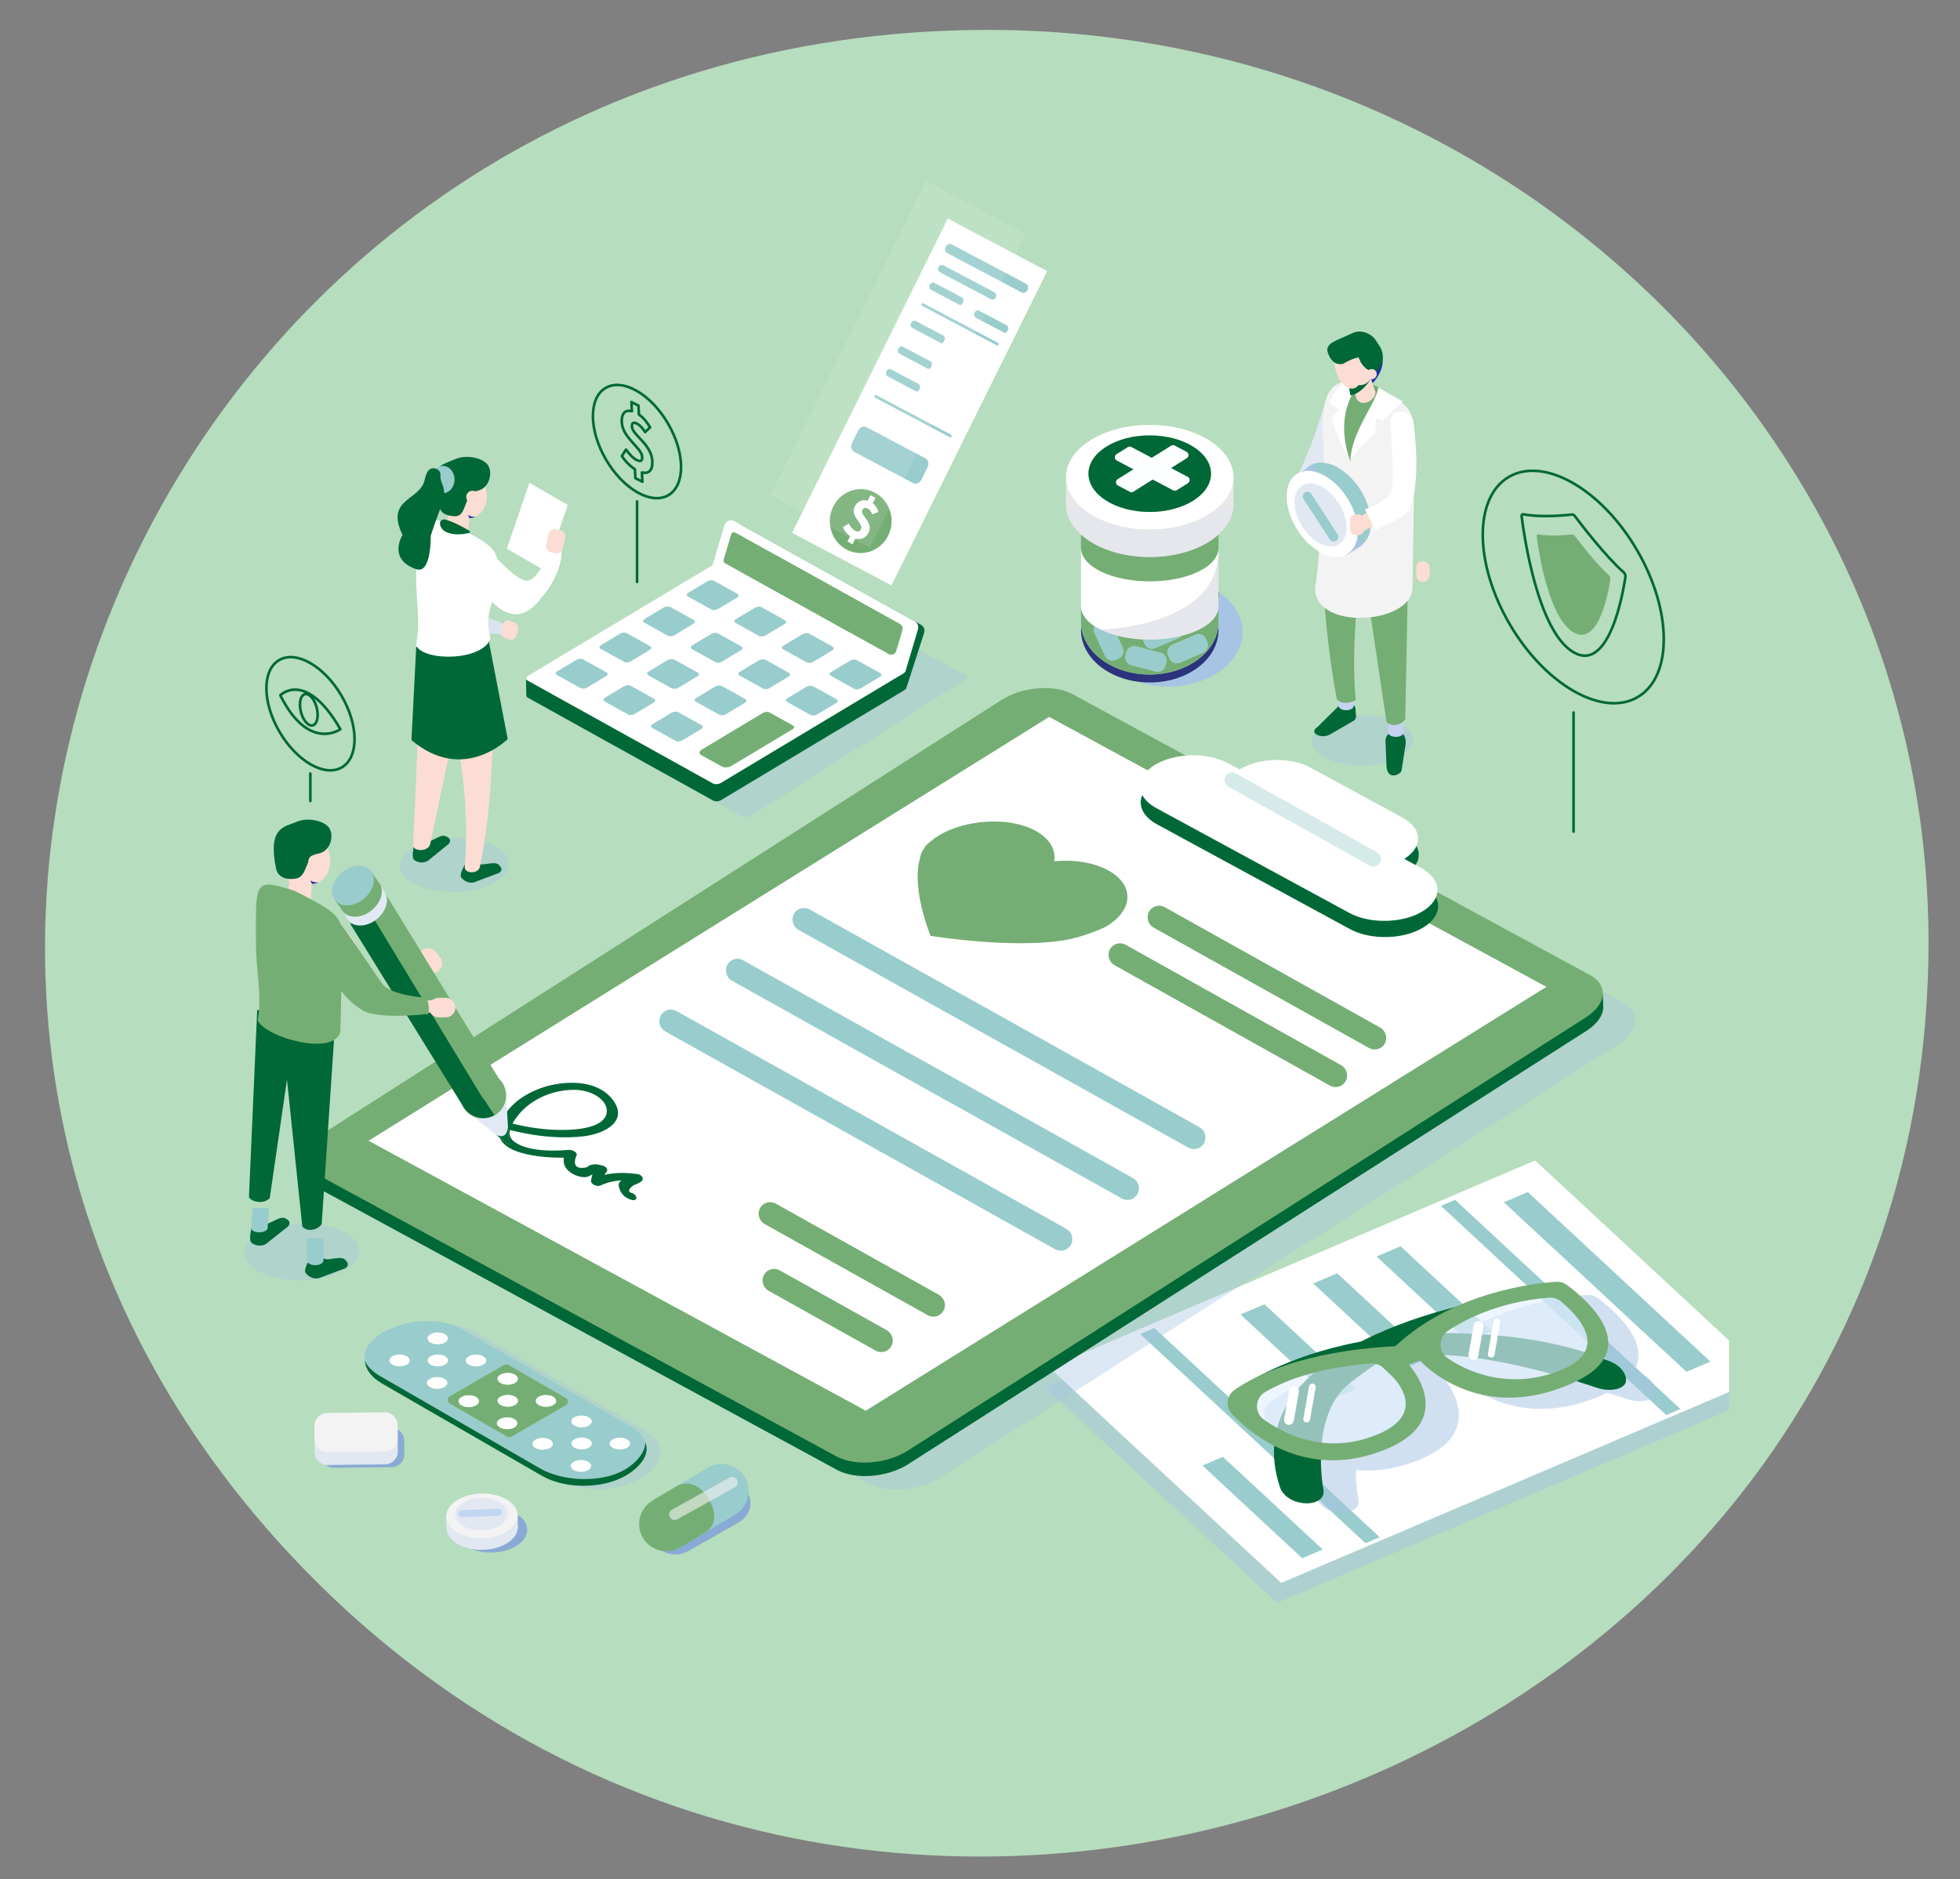 <?xml version="1.0" encoding="utf-8"?>
<!-- Generator: Adobe Illustrator 27.5.0, SVG Export Plug-In . SVG Version: 6.00 Build 0)  -->
<svg version="1.1" xmlns="http://www.w3.org/2000/svg" xmlns:xlink="http://www.w3.org/1999/xlink" x="0px" y="0px"
	 viewBox="0 0 1536.44 1473.33" style="enable-background:new 0 0 1536.44 1473.33;" xml:space="preserve">
<rect x="0" y="0" width="1536.44" height="1473.33" fill="#808080" stroke="none"/>
<style type="text/css">
	.st0{fill:#B6DDBD;}
	.st1{opacity:0.4;fill:#A8C4E5;}
	.st2{fill:#99CCCC;}
	.st3{fill:#006837;}
	.st4{fill:#75AE74;}
	.st5{fill:#FFFFFF;}
	.st6{opacity:0.52;fill:#A8C4E5;}
	.st7{opacity:0.65;fill:#E3F2FF;}
	.st8{fill:#88AAD4;}
	.st9{fill:#E1E8F2;}
	.st10{fill:#F3F3F3;}
	.st11{fill:#C2D6F2;}
	.st12{opacity:0.61;fill:#F3F3F3;}
	.st13{opacity:0.4;fill:#99CCCC;}
	.st14{fill:#DAE4F0;}
	.st15{fill:#FBDDD3;}
	.st16{fill:#2130A7;}
	.st17{fill:#C6D2F2;}
	.st18{fill:#21DED5;}
	.st19{fill:#A8C4E5;}
	.st20{fill:#2B337C;}
	.st21{fill:#E6E6ED;}
	.st22{fill:#E9E8E6;}
	.st23{fill:none;stroke:#006837;stroke-width:2.053;stroke-linecap:round;stroke-linejoin:round;stroke-miterlimit:10;}
	.st24{opacity:0.11;fill:#FFFFFF;}
	.st25{fill:#FCFEFF;}
	.st26{fill:#2C1F9C;}
	.st27{fill:#E1EAF4;}
</style>
<g id="background">
</g>
<g id="image">
	<path class="st0" d="M774.25,23.45L774.25,23.45c407.32,0,737.52,320.26,737.52,715.33v0c0,653.33-828.68,964.74-1282.51,481.95
		l0,0C-202.47,761.47,133.47,23.45,774.25,23.45z"/>
	<g>
		<path class="st1" d="M516.52,1133.28c-1.22-4.31-4.53-8.31-10.02-11.48l-134.11-77.42c-11.38-6.57-28.94-7.74-44.62-3.88
			c0.51,0.26,1.04,0.5,1.53,0.79l134.11,77.42c5.49,3.17,8.8,7.17,10.02,11.48c0,0,0-0.01,0-0.01c4.12,8.91-3.41,19.33-15.51,26.32
			l0,0c-4.75,2.75-10.3,4.75-16.2,6.05c18.05,7.34,43.14,6.37,59.29-2.95h0c12.11-6.99,19.63-17.41,15.51-26.32
			C516.52,1133.28,516.51,1133.28,516.52,1133.28z"/>
		<path class="st2" d="M297.95,1078.83l125.34,72.36c18.07,10.43,48.19,11.58,66.26,1.14c9.49-5.48,16.71-14.42,16.23-21.6
			c-1.22-4.31-4.53-8.31-10.02-11.48l-134.11-77.42c-0.49-0.28-1.02-0.52-1.53-0.79c-15.85-8.14-42.01-6.79-59.52,3.32h0
			c-11.5,6.64-16.46,15.44-14.53,23.3c-0.03-0.27-0.07-0.54-0.09-0.81C288,1071.24,291.99,1075.38,297.95,1078.83z M337.6,1063.33
			c3.12-1.8,8.18-1.8,11.3,0c3.12,1.8,3.12,4.72,0,6.52c-3.12,1.8-8.18,1.8-11.3,0C334.48,1068.05,334.48,1065.13,337.6,1063.33z
			 M337.06,1087.47c-3.12-1.8-3.12-4.72,0-6.52c3.12-1.8,8.18-1.8,11.3,0c3.12,1.8,3.12,4.72,0,6.52
			C345.23,1089.27,340.18,1089.27,337.06,1087.47z M419.75,1135.21c-3.12-1.8-3.12-4.72,0-6.52c3.12-1.8,8.18-1.8,11.3,0
			c3.12,1.8,3.12,4.72,0,6.52C427.93,1137.02,422.87,1137.02,419.75,1135.21z M449.78,1152.55c-3.12-1.8-3.12-4.72,0-6.52
			c3.12-1.8,8.18-1.8,11.3,0c3.12,1.8,3.12,4.72,0,6.52C457.96,1154.35,452.9,1154.35,449.78,1152.55z M480.25,1128.48
			c3.12-1.8,8.18-1.8,11.3,0c3.12,1.8,3.12,4.72,0,6.52c-3.12,1.8-8.18,1.8-11.3,0C477.13,1133.2,477.13,1130.28,480.25,1128.48z
			 M461.62,1134.93c-3.12,1.8-8.18,1.8-11.3,0s-3.12-4.72,0-6.52c3.12-1.8,8.18-1.8,11.3,0
			C464.74,1130.21,464.74,1133.13,461.62,1134.93z M450.22,1111.14c3.12-1.8,8.18-1.8,11.3,0c3.12,1.8,3.12,4.72,0,6.52
			c-3.12,1.8-8.18,1.8-11.3,0C447.1,1115.86,447.1,1112.94,450.22,1111.14z M367.49,1063.38c3.12-1.8,8.18-1.8,11.3,0
			c3.12,1.8,3.12,4.72,0,6.52c-3.12,1.8-8.18,1.8-11.3,0C364.37,1068.1,364.37,1065.18,367.49,1063.38z M395.2,1070.06
			c1.03-0.59,2.29-0.59,3.32,0l45.01,25.99c2.21,1.28,2.21,4.47,0,5.75l-42.64,24.62c-1.03,0.59-2.29,0.59-3.32,0l-45.01-25.99
			c-2.21-1.28-2.21-4.47,0-5.75L395.2,1070.06z M337.46,1046.04c3.12-1.8,8.18-1.8,11.3,0c3.12,1.8,3.12,4.72,0,6.52
			c-3.12,1.8-8.18,1.8-11.3,0C334.34,1050.76,334.34,1047.84,337.46,1046.04z M307.62,1063.33c3.12-1.8,8.18-1.8,11.3,0
			c3.12,1.8,3.12,4.72,0,6.52c-3.12,1.8-8.18,1.8-11.3,0C304.5,1068.05,304.5,1065.13,307.62,1063.33z"/>
		<path class="st3" d="M490.26,1157.04c12.11-6.99,19.63-17.41,15.51-26.32c0,0,0,0.01,0,0.01c0.48,7.18-6.73,16.12-16.23,21.6
			c-18.07,10.43-48.19,9.29-66.26-1.14l-125.34-72.36c-5.96-3.44-9.94-7.59-11.97-11.98c0.02,0.27,0.05,0.54,0.09,0.81
			c0.75,6.2,5.21,12.28,13.42,17.02l125.34,72.36c13.31,7.69,32.71,9.69,49.24,6.05C479.96,1161.79,485.5,1159.79,490.26,1157.04
			L490.26,1157.04z"/>
		<path class="st4" d="M352.57,1094.67c-2.21,1.28-2.21,4.47,0,5.75l45.01,25.99c1.03,0.59,2.29,0.59,3.32,0l42.64-24.62
			c2.21-1.28,2.21-4.47,0-5.75l-45.01-25.99c-1.03-0.59-2.29-0.59-3.32,0L352.57,1094.67z M403.17,1119.12
			c-3.12,1.8-8.18,1.8-11.3,0c-3.12-1.8-3.12-4.72,0-6.52c3.12-1.8,8.18-1.8,11.3,0C406.29,1114.4,406.29,1117.32,403.17,1119.12z
			 M422.34,1095.04c3.12-1.8,8.18-1.8,11.3,0c3.12,1.8,3.12,4.72,0,6.52c-3.12,1.8-8.18,1.8-11.3,0
			C419.22,1099.76,419.22,1096.84,422.34,1095.04z M403.71,1101.5c-3.12,1.8-8.18,1.8-11.3,0c-3.12-1.8-3.12-4.72,0-6.52
			c3.12-1.8,8.18-1.8,11.3,0C406.83,1096.78,406.83,1099.7,403.71,1101.5z M392.3,1077.71c3.12-1.8,8.18-1.8,11.3,0
			c3.12,1.8,3.12,4.72,0,6.52c-3.12,1.8-8.18,1.8-11.3,0C389.19,1082.43,389.19,1079.51,392.3,1077.71z M361.84,1095.26
			c3.12-1.8,8.18-1.8,11.3,0c3.12,1.8,3.12,4.72,0,6.52c-3.12,1.8-8.18,1.8-11.3,0C358.72,1099.98,358.72,1097.06,361.84,1095.26z"
			/>
		<path class="st5" d="M337.46,1052.56c3.12,1.8,8.18,1.8,11.3,0c3.12-1.8,3.12-4.72,0-6.52c-3.12-1.8-8.18-1.8-11.3,0
			C334.34,1047.84,334.34,1050.76,337.46,1052.56z"/>
		<path class="st5" d="M367.49,1069.9c3.12,1.8,8.18,1.8,11.3,0c3.12-1.8,3.12-4.72,0-6.52c-3.12-1.8-8.18-1.8-11.3,0
			C364.37,1065.18,364.37,1068.1,367.49,1069.9z"/>
		<path class="st5" d="M337.6,1069.85c3.12,1.8,8.18,1.8,11.3,0c3.12-1.8,3.12-4.72,0-6.52c-3.12-1.8-8.18-1.8-11.3,0
			C334.48,1065.13,334.48,1068.05,337.6,1069.85z"/>
		<path class="st5" d="M348.35,1087.47c3.12-1.8,3.12-4.72,0-6.52c-3.12-1.8-8.18-1.8-11.3,0c-3.12,1.8-3.12,4.72,0,6.52
			C340.18,1089.27,345.23,1089.27,348.35,1087.47z"/>
		<path class="st5" d="M307.62,1069.85c3.12,1.8,8.18,1.8,11.3,0c3.12-1.8,3.12-4.72,0-6.52c-3.12-1.8-8.18-1.8-11.3,0
			C304.5,1065.13,304.5,1068.05,307.62,1069.85z"/>
		<path class="st5" d="M450.22,1117.66c3.12,1.8,8.18,1.8,11.3,0c3.12-1.8,3.12-4.72,0-6.52c-3.12-1.8-8.18-1.8-11.3,0
			C447.1,1112.94,447.1,1115.86,450.22,1117.66z"/>
		<path class="st5" d="M431.05,1135.21c3.12-1.8,3.12-4.72,0-6.52c-3.12-1.8-8.18-1.8-11.3,0c-3.12,1.8-3.12,4.72,0,6.52
			C422.87,1137.02,427.93,1137.02,431.05,1135.21z"/>
		<path class="st5" d="M480.25,1135c3.12,1.8,8.18,1.8,11.3,0c3.12-1.8,3.12-4.72,0-6.52c-3.12-1.8-8.18-1.8-11.3,0
			C477.13,1130.28,477.13,1133.2,480.25,1135z"/>
		<path class="st5" d="M461.62,1128.41c-3.12-1.8-8.18-1.8-11.3,0c-3.12,1.8-3.12,4.72,0,6.52s8.18,1.8,11.3,0
			C464.74,1133.13,464.74,1130.21,461.62,1128.41z"/>
		<path class="st5" d="M461.08,1146.03c-3.12-1.8-8.18-1.8-11.3,0c-3.12,1.8-3.12,4.72,0,6.52c3.12,1.8,8.18,1.8,11.3,0
			C464.2,1150.75,464.2,1147.83,461.08,1146.03z"/>
		<path class="st5" d="M392.31,1084.23c3.12,1.8,8.18,1.8,11.3,0c3.12-1.8,3.12-4.72,0-6.52c-3.12-1.8-8.18-1.8-11.3,0
			C389.19,1079.51,389.19,1082.43,392.31,1084.23z"/>
		<path class="st5" d="M361.84,1101.78c3.12,1.8,8.18,1.8,11.3,0c3.12-1.8,3.12-4.72,0-6.52c-3.12-1.8-8.18-1.8-11.3,0
			C358.72,1097.06,358.72,1099.98,361.84,1101.78z"/>
		<path class="st5" d="M422.34,1101.56c3.12,1.8,8.18,1.8,11.3,0c3.12-1.8,3.12-4.72,0-6.52c-3.12-1.8-8.18-1.8-11.3,0
			C419.22,1096.84,419.22,1099.76,422.34,1101.56z"/>
		<path class="st5" d="M403.71,1094.98c-3.12-1.8-8.18-1.8-11.3,0c-3.12,1.8-3.12,4.72,0,6.52c3.12,1.8,8.18,1.8,11.3,0
			C406.83,1099.7,406.83,1096.78,403.71,1094.98z"/>
		<path class="st5" d="M403.17,1112.6c-3.12-1.8-8.18-1.8-11.3,0c-3.12,1.8-3.12,4.72,0,6.52c3.12,1.8,8.18,1.8,11.3,0
			C406.29,1117.32,406.29,1114.4,403.17,1112.6z"/>
	</g>
	<g>
		<polygon class="st6" points="1200.14,925.39 819.31,1087.76 1001.11,1256.59 1355.42,1105.52 1355.42,1069.59 		"/>
		<g>
			<g>
				<path class="st5" d="M1203.4,909.79l-380.83,162.38l181.8,168.83l351.05-149.68l0-40.34L1203.4,909.79z"/>
				<polygon class="st2" points="1322,1075.51 1178.85,942.58 1197.64,934.57 1340.79,1067.5 				"/>
				<polygon class="st2" points="1150.67,1051.58 1079.09,985.11 1097.88,977.1 1169.45,1043.57 				"/>
				<polygon class="st2" points="1101.03,1072.74 1029.46,1006.27 1048.24,998.27 1119.82,1064.73 				"/>
				<polygon class="st2" points="1044.03,1097.05 972.45,1030.58 991.24,1022.57 1062.81,1089.04 				"/>
				<polygon class="st2" points="1020.8,1221.63 942.57,1148.98 958.6,1142.14 1036.83,1214.79 				"/>
				<polygon class="st2" points="1306.15,1109.4 1129.52,945.37 1140.61,940.64 1317.24,1104.67 				"/>
				<polygon class="st2" points="1070.44,1209.9 893.81,1045.87 904.9,1041.14 1081.53,1205.17 				"/>
			</g>
			<g>
				<path class="st6" d="M1286.21,1076.8c-1.75-0.73-3.5-1.41-5.25-2.09c13.8-23.17-17.48-48.95-28.57-57.09
					c-2.38-1.75-5.29-2.58-8.24-2.39c-11.71,0.77-44.45,4.23-78.18,19.58c-18.36,4.7-44.36,12.66-68.76,24.78
					c-1.09,0.54-2.15,1.09-3.21,1.64c-4.09,0.78-8.17,1.63-12.25,2.55c-29.47,6.66-51.55,16.27-65.42,23.52
					c-8.56,3.96-15.1,7.85-19.87,11.13c-6.41,4.4-7.31,13.53-1.89,19.11c6.97,7.17,17.93,16.73,32.28,24.1
					c-0.69,10.28,0.81,21,4.52,32.09c2.97,8.05,11.9,11.95,19.44,12.27c4.61,0.2,9.02-0.9,11.66-3.27c1.94-1.74,2.93-4.18,2.35-7.31
					c-0.05-0.24-1.91-9.95-1.92-23.01c11.97,1.15,25.12,0.14,39.35-4.23c71.79-22.07,28.31-69.21,28.31-69.21l1.69-0.59l5.25-1.84
					l1.69-0.59c0,0,44.76,50.8,118.37,17.07c0.81-0.37,1.6-0.75,2.37-1.13c8.88,2.74,14.35,4.66,14.56,4.73
					c10,3.47,18.18,1.97,21.75-1.42c0.3-0.28,0.56-0.58,0.79-0.88C1299.89,1090.55,1297.23,1081.56,1286.21,1076.8z
					 M1267.17,1067.48c0.4-1.39,0.74-2.8,1.04-4.21C1268.05,1064.67,1267.71,1066.08,1267.17,1067.48z"/>
				<g>
					<path class="st3" d="M1003.4,1166.12c-8.68-25.95-5.5-49.84,9.44-71.01c11.9-16.86,31.25-32.03,57.52-45.08
						c44.59-22.15,94.47-30.66,94.97-30.75l2.88,3.66c-0.57,0.2-57.96,20.68-109.95,61.27c-32.07,25.02-20.96,83-20.84,83.61
						c0.59,3.18-0.42,5.66-2.39,7.44c-2.69,2.42-7.17,3.53-11.86,3.33C1015.51,1178.27,1006.42,1174.3,1003.4,1166.12z"/>
					<path class="st3" d="M1054.64,1054.3c31.72-7.17,63.65-10.14,94.89-8.81c39.23,1.66,76.84,7,113.05,22.04
						c11.21,4.84,13.91,13.98,11.02,17.8c-0.24,0.31-0.51,0.61-0.81,0.9c-3.63,3.44-11.95,4.97-22.12,1.44
						c-0.85-0.3-85.21-29.86-138.02-24.9c-85.54,8.03-142.46,27.05-143.03,27.24l1.14-1.47
						C971.13,1088.34,1000.78,1066.47,1054.64,1054.3z"/>
					<path class="st7" d="M978.58,1098.03c0,0,2.88,29.87,34.43,35.42c31.55,5.55,74.75,5,85.95-14.26s10.43-48.31-4.78-56.86
						C1078.96,1053.78,1000.51,1065.75,978.58,1098.03z"/>
					<path class="st7" d="M1117.56,1049.48c0,0,2.88,29.87,34.43,35.42c31.55,5.55,74.75,5,85.95-14.26
						c11.2-19.26,10.43-48.31-4.78-56.86C1217.95,1005.23,1139.5,1017.19,1117.56,1049.48z"/>
					<path class="st4" d="M967.9,1089.54c-6.52,4.48-7.44,13.76-1.92,19.43c16.66,17.13,55.59,47.73,109.52,31.15
						c73.01-22.45,28.79-70.39,28.79-70.39l1.72-0.6l5.34-1.87l1.72-0.6c0,0,45.52,51.67,120.39,17.36
						c57.11-26.17,9.15-66.09-5.27-76.66c-2.42-1.78-5.38-2.62-8.38-2.43c-17.43,1.14-80.66,8.13-125.85,50.36l-0.44,0.16
						C1022.34,1059.24,984.61,1078.06,967.9,1089.54z M1134.13,1064.25L1134.13,1064.25c-6.88-5.37-6.46-15.86,0.77-20.75
						c30.72-20.75,66.61-25.22,79.52-26.17c3.25-0.24,6.46,0.78,8.99,2.84c11.53,9.36,41.12,37.76-0.56,54.32
						C1172.39,1094.53,1134.13,1064.25,1134.13,1064.25z M990.67,1112.87c-7.55-5.4-6.98-16.76,1.02-21.46
						c14.18-8.33,40.2-19.15,82.84-22.43c3.62-0.28,7.19,0.99,9.82,3.49l7.1,6.75c0,0,33.95,31.79-20.37,48.5
						C1035.53,1138.64,1006.49,1124.17,990.67,1112.87z"/>
					<path class="st5" d="M1009.72,1117.06L1009.72,1117.06c-2.09-0.37-3.5-2.38-3.13-4.47l4-22.79c0.37-2.09,2.38-3.5,4.47-3.13v0
						c2.09,0.37,3.5,2.38,3.13,4.47l-4,22.79C1013.82,1116.02,1011.81,1117.42,1009.72,1117.06z"/>
					<path class="st5" d="M1023.86,1115.2L1023.86,1115.2c-1.43-0.25-2.39-1.62-2.14-3.05l4.43-25.2c0.25-1.43,1.62-2.39,3.05-2.14
						l0,0c1.43,0.25,2.39,1.62,2.14,3.05l-4.43,25.2C1026.66,1114.49,1025.29,1115.45,1023.86,1115.2z"/>
					<path class="st5" d="M1154.34,1066.12L1154.34,1066.12c-2.09-0.37-3.5-2.38-3.13-4.47l4-22.79c0.37-2.09,2.38-3.5,4.47-3.13
						l0,0c2.09,0.37,3.5,2.38,3.13,4.47l-4,22.79C1158.44,1065.08,1156.43,1066.49,1154.34,1066.12z"/>
					<path class="st5" d="M1168.49,1064.27L1168.49,1064.27c-1.43-0.25-2.39-1.62-2.14-3.05l4.43-25.2
						c0.25-1.43,1.62-2.39,3.05-2.14l0,0c1.43,0.25,2.39,1.62,2.14,3.05l-4.43,25.2
						C1171.28,1063.56,1169.91,1064.52,1168.49,1064.27z"/>
				</g>
			</g>
		</g>
	</g>
	<g>
		
			<ellipse transform="matrix(1 -0.02 0.02 1 -23.58 7.823)" class="st8" cx="384.88" cy="1199.56" rx="27.99" ry="17.49"/>
		
			<ellipse transform="matrix(1 -0.02 0.02 1 -23.541 7.679)" class="st9" cx="377.57" cy="1197.45" rx="27.99" ry="17.49"/>
		
			<rect x="349.48" y="1187.09" transform="matrix(1 -0.02 0.02 1 -23.483 7.688)" class="st9" width="55.99" height="11.19"/>
		
			<ellipse transform="matrix(1 -0.02 0.02 1 -23.357 7.672)" class="st10" cx="377.39" cy="1188.29" rx="27.99" ry="17.49"/>
		<path class="st9" d="M392.02,1195.86c-7.89,5.15-20.86,5.41-28.95,0.57c-8.09-4.84-8.25-12.94-0.36-18.09s20.86-5.41,28.95-0.57
			C399.75,1182.6,399.91,1190.7,392.02,1195.86z"/>
		<path class="st11" d="M390.69,1188.5l-28.5,0.88c-1.52,0.05-2.79-1.15-2.84-2.67l0,0c-0.05-1.51,1.15-2.79,2.67-2.84l28.5-0.88
			c1.52-0.05,2.79,1.15,2.84,2.67l0,0C393.4,1187.18,392.2,1188.46,390.69,1188.5z"/>
	</g>
	<g>
		<path class="st8" d="M261.63,1120.02l45.07-0.49c5.54-0.06,10.11,4.42,10.17,9.96l0.12,10.6c0.06,5.54-4.42,10.12-9.96,10.18
			l-45.07,0.49c-5.54,0.06-10.11-4.42-10.17-9.96l-0.12-10.6C251.62,1124.66,256.1,1120.08,261.63,1120.02z"/>
		<path class="st9" d="M256.48,1117.8l45.07-0.49c5.54-0.06,10.11,4.42,10.17,9.96l0.12,10.6c0.06,5.54-4.42,10.12-9.96,10.18
			l-45.07,0.49c-5.54,0.06-10.11-4.42-10.17-9.96l-0.12-10.6C246.46,1122.44,250.94,1117.86,256.48,1117.8z"/>
		<path class="st10" d="M256.43,1107.74l45.07-0.49c5.54-0.06,10.11,4.42,10.17,9.96l0.12,10.6c0.06,5.54-4.42,10.12-9.96,10.18
			l-45.07,0.49c-5.54,0.06-10.11-4.42-10.17-9.96l-0.12-10.6C246.42,1112.38,250.9,1107.8,256.43,1107.74z"/>
	</g>
	<g>
		<path class="st8" d="M520.03,1186.29l0.85-0.49l0,0l6.08-3.47l9.62-5.48l0,0l22.55-12.85c9.12-5.2,21.02-2.77,26.45,5.38
			c5.43,8.16,2.41,19.08-6.71,24.28l-22.07,12.57l0,0l-5.65,3.22l-0.84,0.48l0,0l-2.04,1.16l-8.51,4.85
			c-9.12,5.2-21.02,2.77-26.45-5.38h0C507.89,1202.41,510.91,1191.49,520.03,1186.29z"/>
		<g>
			<path class="st2" d="M576.46,1187.35l-42.24,25.26c-10.07,6.02-23.23,2.71-29.25-7.36v0c-6.02-10.07-2.71-23.23,7.36-29.25
				l42.24-25.26c10.07-6.02,23.23-2.71,29.25,7.36l0,0C589.84,1168.17,586.53,1181.33,576.46,1187.35z"/>
			<g>
				<path class="st4" d="M511.39,1176.56l11.65-6.97c10.07-6.02,23.23-2.71,29.25,7.36h0c6.02,10.07,2.71,23.23-7.36,29.25
					l-2.25,1.34l-9.4,5.62c-10.07,6.02-23.23,2.71-29.25-7.36l0,0C498.01,1195.74,501.32,1182.58,511.39,1176.56z"/>
				<path class="st4" d="M514.57,1174.66l15.1-9.03c10.07-6.02,19.78-0.64,25.8,9.42l0,0c6.02,10.07,6.7,20.84-3.37,26.86
					l-6.24,3.73l-9.4,5.62c-10.07,6.02-23.23,2.71-29.25-7.36h0C501.19,1193.84,504.5,1180.68,514.57,1174.66z"/>
			</g>
		</g>
		<path class="st12" d="M530.97,1191.13l45.08-25.08c2.08-1.16,2.84-3.81,1.68-5.89l0,0c-1.16-2.08-3.81-2.84-5.9-1.68l-45.08,25.08
			c-2.08,1.16-2.84,3.81-1.68,5.89l0,0C526.23,1191.53,528.89,1192.29,530.97,1191.13z"/>
	</g>
	<g>
		<g>
			<path class="st1" d="M681.05,1162.91L275.64,942.78c-14.57-7.91-13.23-22.73,3.01-33.11l531.83-339.85
				c16.23-10.37,41.2-12.37,55.77-4.45l405.41,220.13c14.57,7.91,13.23,22.73-3.01,33.11l-531.83,339.85
				C720.59,1168.83,695.62,1170.83,681.05,1162.91z"/>
			<path class="st3" d="M1252.2,778.99c-1.48-1.47-3.26-2.83-5.46-4.02L841.34,554.84c-14.57-7.91-39.54-5.92-55.77,4.45
				L253.74,899.15c-1.82,1.17-3.43,2.39-4.88,3.66l-8.68,4.43l0.73,13.21c0.88,4.54,4.11,8.71,9.82,11.81l405.41,220.13
				c14.57,7.91,39.54,5.92,55.77-4.45l531.83-339.85c8.43-5.39,12.8-11.97,13.06-18.16l-0.35-10.54L1252.2,778.99z"/>
			<path class="st4" d="M655.7,1141.82L250.3,921.69c-14.57-7.91-13.23-22.73,3.01-33.11l531.83-339.85
				c16.23-10.37,41.2-12.37,55.77-4.45l405.41,220.13c14.57,7.91,13.23,22.73-3.01,33.11l-531.83,339.85
				C695.24,1147.74,670.28,1149.74,655.7,1141.82z"/>
			<polygon class="st5" points="678.69,1105.99 288.93,894.35 822.45,562.05 1212.21,773.69 			"/>
			<path class="st3" d="M1114.67,693.28l-13.33-7.24h0c14.97-9.32,14.36-23.79-1.35-32.33l-72.18-39.19
				c-15.71-8.53-40.58-7.89-55.55,1.43l-8.95-4.86c-16.35-8.88-42.24-8.21-57.82,1.49l0,0c-15.58,9.7-14.95,24.77,1.41,33.65
				l151.36,82.19c16.35,8.88,42.24,8.21,57.82-1.49l0,0C1131.65,717.22,1131.02,702.16,1114.67,693.28z"/>
			<path class="st5" d="M1114.14,680.58l-13.33-7.24v0c14.97-9.32,14.36-23.79-1.35-32.33l-72.18-39.19
				c-15.71-8.53-40.58-7.89-55.55,1.43l-8.95-4.86c-16.35-8.88-42.24-8.21-57.82,1.49v0c-15.58,9.7-14.95,24.77,1.41,33.65
				l151.36,82.19c16.35,8.88,42.24,8.21,57.82-1.49l0,0C1131.12,704.52,1130.49,689.46,1114.14,680.58z"/>
			<path class="st13" d="M1073.63,678.64l-110.58-61.81c-3.92-2.19-4.25-7.73-0.61-10.25l0,0c1.86-1.29,4.29-1.39,6.29-0.28
				l110.58,61.81c3.92,2.19,4.25,7.73,0.61,10.25h0C1078.07,679.65,1075.63,679.75,1073.63,678.64z"/>
		</g>
		<path class="st4" d="M868.11,725.76c20.72-12.87,20.95-32.32,0.51-43.46c-11.51-6.27-27.11-8.56-42.25-7.07
			c1.56-8.88-3.39-17.79-14.9-24.06c-20.44-11.13-55.23-8.78-75.95,4.09c-4.06,2.52-7.73,5.62-11.23,9.16l-0.01,0
			c0.04,0.02,1.26-0.73,1.17-0.63c-2.99,3.6-4.08,6.94-4.68,10.75c-5.99,23.59,8.7,59.24,8.7,59.24
			c79.77,11.62,111.59,1.93,111.59,1.93l2.09-0.46C849.78,733.48,862.73,729.1,868.11,725.76z"/>
		<path class="st4" d="M1073.14,821.62l-168.69-94.3c-5.98-3.34-6.48-11.79-0.93-15.64h0c2.83-1.96,6.55-2.13,9.6-0.42l168.69,94.3
			c5.98,3.34,6.48,11.79,0.93,15.64l0,0C1079.91,823.16,1076.19,823.32,1073.14,821.62z"/>
		<path class="st2" d="M940.16,883.67l-168.69-94.3c-0.3-0.17-0.61-0.3-0.93-0.44l-135.8-75.91c-3.05-1.7-6.76-1.54-9.6,0.42
			c-5.55,3.85-5.04,12.3,0.93,15.64l168.69,94.3c0.3,0.17,0.61,0.3,0.93,0.44l135.8,75.91c3.05,1.7,6.76,1.54,9.6-0.42
			C946.64,895.46,946.13,887.01,940.16,883.67z"/>
		<path class="st2" d="M887.96,923.51l-168.69-94.3c-0.3-0.17-0.61-0.3-0.93-0.44l-135.8-75.91c-3.05-1.7-6.76-1.54-9.6,0.42
			c-5.55,3.85-5.04,12.3,0.93,15.64l168.69,94.3c0.3,0.17,0.61,0.3,0.93,0.44l135.8,75.91c3.05,1.7,6.76,1.54,9.6-0.42
			C894.44,935.3,893.94,926.85,887.96,923.51z"/>
		<path class="st2" d="M835.77,963.34l-168.69-94.3c-0.3-0.17-0.61-0.3-0.93-0.44l-135.8-75.91c-3.05-1.7-6.76-1.54-9.6,0.42
			c-5.55,3.85-5.04,12.3,0.93,15.64l168.69,94.3c0.3,0.17,0.61,0.3,0.93,0.44l135.8,75.91c3.05,1.7,6.76,1.54,9.6-0.42
			C842.25,975.13,841.74,966.68,835.77,963.34z"/>
		<path class="st4" d="M1042.49,851.09L873.8,756.8c-5.98-3.34-6.48-11.79-0.93-15.64l0,0c2.83-1.96,6.55-2.13,9.6-0.42l168.69,94.3
			c5.98,3.34,6.48,11.79,0.93,15.64h0C1049.26,852.63,1045.54,852.8,1042.49,851.09z"/>
		<path class="st4" d="M694.7,1042.62l-83.45-46.65c-4.06-2.27-9.11-1.16-11.78,2.58l0,0c-3.18,4.46-1.71,10.78,3.12,13.48
			l83.75,46.82c3.87,2.16,8.81,1.32,11.65-2.39C701.51,1051.87,699.81,1045.48,694.7,1042.62z"/>
		<path class="st4" d="M735.58,1014.88l-127.4-71.22c-4.04-2.26-9.06-1.18-11.74,2.52l0,0c-3.23,4.46-1.78,10.82,3.08,13.54
			l127.7,71.38c3.87,2.16,8.81,1.32,11.65-2.39C742.4,1024.13,740.69,1017.73,735.58,1014.88z"/>
	</g>
	<g>
		<path class="st3" d="M378.2,879.18c26.09,9.68,54.16,14.4,78.45,11.78c18.41-1.98,36.28-12.58,23.54-28.93
			c-13.25-17.01-40.24-14.37-55.01-9.36c-17.79,6.03-31.69,18.2-33.97,33.08c-3.2,20.9,41.27,23.05,58.79,21.45
			c-2.07-1.48-4.14-2.97-6.21-4.45c-2.53,5.16-4.13,12.5,5.7,17.84c2.99,1.62,6.52,2.51,9.61,2.29c3.41-0.24,8.63-4.95,11.66-3.94
			c-0.84-1.54-1.68-3.07-2.52-4.61c-2.94,3.54-4.5,7.16-4.92,11.66c-0.22,2.36,4.77,4.66,7.21,3.5c7.94-3.79,17.77-5.07,29.26-3.46
			c-1.22-1.65-2.43-3.3-3.65-4.95c-3.95,4.63-12.73,2.4-10.88,9.82c0.94,3.74,3.64,8.06,9.54,9.76c5.39,1.55,5.35-4,0-5.54
			c-4.43-1.27,1.07-5.56,2.27-6.05c2.63-1.06,4.79-1.8,6.36-3.64c1.21-1.42-0.16-4.46-3.65-4.95c-13.83-1.93-25.61-0.78-35.23,3.81
			c2.4,1.17,4.81,2.33,7.21,3.5c0.34-3.71,1.33-6.18,3.76-9.11c1.04-1.25,0.39-3.63-2.52-4.61c-4.06-1.35-6.81-1.65-10.21-0.61
			c-1.24,0.38-2.24,1.61-3.53,1.86c-11.3,2.16-8.68-6.62-7.34-9.36c1.11-2.26-3.03-4.74-6.21-4.45c-10.98,1-31.83,1.46-42.37-6.26
			c-8.32-6.09-1.23-15.51,2.39-20.31c8.06-10.67,24.49-20.72,44.86-20.5c14.23,0.15,26.76,8.8,24.92,18.35
			c-1.53,7.95-12.43,11.37-23.16,12.48c-22.27,2.32-48.09-2.1-71.94-10.95C375.16,872.36,372.9,877.22,378.2,879.18L378.2,879.18z"
			/>
	</g>
	<path class="st1" d="M581.55,640.07l-151.77-84.35c-1.93-1.01,7.36-19,9.47-20.34l135.29-97.27c2.12-1.34,5.4-1.62,7.32-0.61
		l174.85,91.37c1.93,1.01,1.77,2.91-0.35,4.26L588.87,639.46C586.75,640.8,583.47,641.08,581.55,640.07z"/>
	<g>
		<path class="st3" d="M721.93,489.82l-17.17-9.53l0.01-0.03l-124.24-68.98c-3-1.67-6.78-0.13-7.76,3.17l-9.62,32.32l21.47,9.92
			l-0.01,0.03l102.85,68.65l-0.61,0.01l-123.22-68.41c-1.6-0.89-4.37-0.73-6.18,0.36l-122.78,73.65l-22.34,0.37l0.24,14.44l0.07,0
			c0.13,0.43,0.46,0.83,1.02,1.14l145.39,80.72c1.6,0.89,4.37,0.73,6.18-0.36l143.4-86.02c0.51-0.31,0.88-0.66,1.12-1.02l0.38,0.25
			l14.33-44.45C725.19,493.63,724.13,491.04,721.93,489.82z"/>
		<path class="st5" d="M717.06,487.1l-17.17-9.53l0.01-0.03l-124.24-68.98c-3-1.67-6.78-0.13-7.76,3.17l-9.4,31.6
			c-0.45,0.15-0.88,0.33-1.27,0.56l-143.4,86.02c-1.81,1.09-1.99,2.69-0.38,3.58l145.39,80.72c1.6,0.89,4.37,0.73,6.18-0.36
			l143.4-86.02c0.78-0.47,1.24-1.04,1.4-1.6l0.02,0.01l9.77-32.9C720.32,490.91,719.26,488.32,717.06,487.1z"/>
		<g>
			<path class="st2" d="M557.61,477.82l-18.33-10.18c-1.33-0.74-1.18-2.06,0.32-2.96l15-9c1.5-0.9,3.79-1.03,5.12-0.3l18.33,10.18
				c1.33,0.74,1.18,2.06-0.32,2.96l-15,9C561.23,478.42,558.94,478.55,557.61,477.82z"/>
			<path class="st2" d="M594.93,498.54l-18.33-10.18c-1.33-0.74-1.18-2.06,0.32-2.96l15-9c1.5-0.9,3.79-1.03,5.12-0.3l18.33,10.18
				c1.33,0.74,1.18,2.06-0.32,2.96l-15,9C598.55,499.14,596.25,499.27,594.93,498.54z"/>
			<path class="st2" d="M632.25,519.26l-18.33-10.18c-1.33-0.74-1.18-2.06,0.32-2.96l15-9c1.5-0.9,3.79-1.03,5.12-0.3L652.68,507
				c1.33,0.74,1.18,2.06-0.32,2.96l-15,9C635.86,519.86,633.57,519.99,632.25,519.26z"/>
			<path class="st2" d="M669.56,539.98l-18.33-10.18c-1.33-0.74-1.18-2.06,0.32-2.96l15-9c1.5-0.9,3.79-1.03,5.12-0.3L690,527.72
				c1.33,0.74,1.18,2.06-0.32,2.96l-15,9C673.18,540.58,670.89,540.71,669.56,539.98z"/>
			<path class="st2" d="M523.39,498.34l-18.33-10.18c-1.33-0.74-1.18-2.06,0.32-2.96l15-9c1.5-0.9,3.79-1.03,5.12-0.3l18.33,10.18
				c1.33,0.74,1.18,2.06-0.32,2.96l-15,9C527.01,498.95,524.72,499.08,523.39,498.34z"/>
			<path class="st2" d="M560.71,519.06l-18.33-10.18c-1.33-0.74-1.18-2.06,0.32-2.96l15-9c1.5-0.9,3.79-1.03,5.12-0.3l18.33,10.18
				c1.33,0.74,1.18,2.06-0.32,2.96l-15,9C564.33,519.67,562.04,519.8,560.71,519.06z"/>
			<path class="st2" d="M598.03,539.78L579.7,529.6c-1.33-0.74-1.18-2.06,0.32-2.96l15-9c1.5-0.9,3.79-1.03,5.12-0.3l18.33,10.18
				c1.33,0.74,1.18,2.06-0.32,2.96l-15,9C601.65,540.39,599.36,540.52,598.03,539.78z"/>
			<path class="st2" d="M635.35,560.5l-18.33-10.18c-1.33-0.74-1.18-2.06,0.32-2.96l15-9c1.5-0.9,3.79-1.03,5.12-0.3l18.33,10.18
				c1.33,0.74,1.18,2.06-0.32,2.96l-15,9C638.97,561.11,636.67,561.24,635.35,560.5z"/>
			<path class="st2" d="M489.18,518.87l-18.33-10.18c-1.33-0.74-1.18-2.06,0.32-2.96l15-9c1.5-0.9,3.79-1.03,5.12-0.3l18.33,10.18
				c1.33,0.74,1.18,2.06-0.32,2.96l-15,9C492.8,519.47,490.51,519.61,489.18,518.87z"/>
			<path class="st2" d="M526.5,539.59l-18.33-10.18c-1.33-0.74-1.18-2.06,0.32-2.96l15-9c1.5-0.9,3.79-1.03,5.12-0.3l18.33,10.18
				c1.33,0.74,1.18,2.06-0.32,2.96l-15,9C530.12,540.19,527.82,540.33,526.5,539.59z"/>
			<path class="st2" d="M563.81,560.31l-18.33-10.18c-1.33-0.74-1.18-2.06,0.32-2.96l15-9c1.5-0.9,3.79-1.03,5.12-0.3l18.33,10.18
				c1.33,0.74,1.18,2.06-0.32,2.96l-15,9C567.43,560.91,565.14,561.04,563.81,560.31z"/>
			<path class="st2" d="M454.96,539.4l-18.33-10.18c-1.33-0.74-1.18-2.06,0.32-2.96l15-9c1.5-0.9,3.79-1.03,5.12-0.3l18.33,10.18
				c1.33,0.74,1.18,2.06-0.32,2.96l-15,9C458.58,540,456.29,540.13,454.96,539.4z"/>
			<path class="st2" d="M492.28,560.11l-18.33-10.18c-1.33-0.74-1.18-2.06,0.32-2.96l15-9c1.5-0.9,3.79-1.03,5.12-0.3l18.33,10.18
				c1.33,0.74,1.18,2.06-0.32,2.96l-15,9C495.9,560.72,493.61,560.85,492.28,560.11z"/>
			<path class="st2" d="M529.6,580.83l-18.33-10.18c-1.33-0.74-1.18-2.06,0.32-2.96l15-9c1.5-0.9,3.79-1.03,5.12-0.3l18.33,10.18
				c1.33,0.74,1.18,2.06-0.32,2.96l-15,9C533.22,581.44,530.93,581.57,529.6,580.83z"/>
		</g>
		<path class="st4" d="M621.57,568.77l-18.33-10.18c-1.33-0.74-3.62-0.6-5.12,0.3l-15,9l0,0l-32.99,19.79
			c-2.18,1.31-2.38,3.23-0.46,4.3l16.18,8.98c1.92,1.07,5.24,0.87,7.42-0.43l32.99-19.79l0,0l15-9
			C622.75,570.83,622.9,569.5,621.57,568.77z"/>
		<path class="st4" d="M705.44,489.17l-10.9-6.05l0.01-0.02l-85.94-47.72l-0.02,0.06l-32.12-17.83c-1.29-0.72-2.91-0.05-3.33,1.36
			l-5.92,19.94c-0.31,1.04,0.15,2.15,1.09,2.67l12.22,6.78l-0.01,0.02l85.94,47.72l0.02-0.06l30.08,16.7
			c2.33,1.3,5.27,0.1,6.03-2.46l4.83-16.27C707.97,492.13,707.15,490.12,705.44,489.17z"/>
	</g>
	<g>
		<path class="st14" d="M337.01,447.68c0,0-5.56,19.38,26.29,42.86c6.45,4.75,29.37,6.98,29.37,6.98l2.54-8.39
			c0,0-19.54-6.4-25.83-14.23c-8.45-10.51-19.83-42.46-24.1-42.83C341.01,431.69,337.01,447.68,337.01,447.68z"/>
		
			<ellipse transform="matrix(1 -0.018 0.018 1 -11.966 6.415)" class="st1" cx="355.79" cy="678.01" rx="42.86" ry="21.29"/>
		<path class="st3" d="M327.07,660.9l10.03-1.37c6.69-3.12,9.8-5.44,12.81-3.74l0.85,0.48c3.01,1.69,2.67,4.74-0.77,6.78
			l-14.63,11.89c-3.43,2.03-8.1,1.45-10.88-0.94c0,0-1.67-1.47-0.55-7.76C324.56,662.66,324.33,662.53,327.07,660.9z"/>
		<path class="st15" d="M337.38,661.03c-0.8,6.94-13.52,6.94-13.52,1.65l7.05-160.2l42.42-11.96L337.38,661.03z"/>
		<path class="st3" d="M367.96,675.9l9.94,1.87c7.33-0.84,11.02-2.06,13.34,0.5l0.66,0.73c2.32,2.56,1.03,5.34-2.87,6.19
			l-17.64,6.65c-3.9,0.84-8.14-1.18-10.02-4.33c0,0-1.12-1.92,1.93-7.53C365.03,676.77,364.85,676.57,367.96,675.9z"/>
		<path class="st15" d="M376.08,680.15c-2.22,5.61-11.93,4.38-11.76-0.22c4.54-55.51-5.91-107.94-19.37-158.95l40.74-4.4
			C387.27,576.26,386.74,627.42,376.08,680.15z"/>
		<path class="st3" d="M383,501.82l15.01,77.59c0,0-34.82,35.27-75.47,0.82l3.73-73.06L383,501.82z"/>
		<path class="st15" d="M369.64,398.56c-3.03,10.56-10.88,13.53-17.53,6.64c-6.65-6.89-9.59-21.04-6.56-31.59
			s10.88-13.53,17.53-6.64C369.73,373.86,372.67,388.01,369.64,398.56z"/>
		<path class="st15" d="M380.77,395.21c-3.03,10.56-14.35,14.38-21,7.48c-6.65-6.89-9.59-21.04-6.56-31.59
			c3.03-10.56,10.88-13.53,17.53-6.64C377.39,371.36,383.8,384.66,380.77,395.21z"/>
		<path class="st15" d="M355.17,425.68l-1.13-0.25c-3.82-0.85-6.25-4.68-5.4-8.5l4.81-21.55c0.85-3.82,4.68-6.25,8.5-5.4l1.13,0.25
			c3.82,0.85,6.25,4.68,5.4,8.5l-1.57,21.39C366.04,423.94,358.99,426.53,355.17,425.68z"/>
		<path class="st3" d="M344.82,396.83c0,0-1.23,7.33,11.55,7.9c10.23,0.45,6.99-18,17.1-19.76c11.13-1.94,13-15.73,8.55-20.97
			s-16.76-7.87-25.61-3.85C347.57,364.17,328.93,367.24,344.82,396.83z"/>
		<path class="st15" d="M374.96,390.91c-0.74,2.57-3.41,4.05-5.98,3.31c-2.57-0.74-4.05-3.41-3.31-5.98
			c0.74-2.57,3.41-4.05,5.98-3.31S375.69,388.34,374.96,390.91z"/>
		<path class="st5" d="M326.2,506.04c3.61-19.78-0.27-35.41,0.04-56.44c0-37.81-1.81-47.03,18.17-41.28l5.63,1.5
			c2.7,0.72,5.33,1.74,7.82,3.02c26.35,13.58,33.38,17.76,32.23,33.51c0.12,25.94-11.96,31.23-5.54,53.94
			C379.13,518.22,332.23,518.88,326.2,506.04z"/>
		<path class="st16" d="M367.92,406.17l-1.15-2.65c0,0,2.04,2.04,5.92,1.54C372.7,405.06,370.41,406.38,367.92,406.17z"/>
		<ellipse class="st2" cx="347.11" cy="375.98" rx="9.21" ry="10.7"/>
		<path class="st3" d="M345.3,372.74c0.38-5.49-7.12-7.81-10-3.13c-0.94,1.53-1.77,3.66-2.4,6.59
			c-3.54,16.49-31.27,14.41-17.36,43.2c0,0-12.16,19.12,10.91,26.87c11.81,3.97,11.21-26.31,11.21-26.31s4.54-13.98,8.95-24.95
			c2.07-5.15,2.21-10.98-0.11-16.02C345.55,376.92,345.15,374.84,345.3,372.74z"/>
		<path class="st3" d="M348.69,407.27c-2.19-0.51-4.19,1.44-3.79,3.66c0.44,2.46,1.98,5.39,6.5,6.87
			c6.25,2.04,13.09,0.83,16.37,0.02c0.78-0.19,0.92-1.23,0.23-1.64C364.27,413.92,355.31,408.8,348.69,407.27z"/>
		<polygon class="st5" points="427.36,447.58 397.33,430.19 415,378.51 445.03,395.91 		"/>
		<path class="st5" d="M366.3,440.79c0,0,25.84,62.83,54.04,32.56s18.29-51.61,18.29-51.61l-3.78-1.03c0,0-11.47,38.01-23.68,34.25
			c-12.21-3.76-28.79-27.23-34.67-28.33C370.64,425.52,366.3,440.79,366.3,440.79z"/>
		<path class="st15" d="M393.65,490.7l-0.58,1.72c-1.06,3.16-0.2,6.45,1.92,7.33l4.35,1.79c2.12,0.87,4.73-0.99,5.79-4.15l0.58-1.72
			c1.06-3.16,0.2-6.45-1.92-7.33l-4.35-1.79C397.32,485.68,394.71,487.55,393.65,490.7z"/>
		<path class="st15" d="M431.62,432.82l4.05,0.9c2.49,0.56,4.99-1.03,5.54-3.52l1.96-8.76c0.56-2.49-1.03-4.99-3.52-5.55l-4.05-0.9
			c-2.49-0.56-4.99,1.03-5.54,3.52l-1.96,8.76C427.55,429.77,429.13,432.27,431.62,432.82z"/>
	</g>
	<path class="st15" d="M1115.42,456.22L1115.42,456.22c-2.88,0-5.24-2.36-5.24-5.24v-5.79c0-2.88,2.36-5.24,5.24-5.24l0,0
		c2.88,0,5.24,2.36,5.24,5.24v5.79C1120.66,453.86,1118.31,456.22,1115.42,456.22z"/>
	<g>
		
			<ellipse transform="matrix(1 -0.018 0.018 1 -10.126 19.018)" class="st1" cx="1067.53" cy="580.62" rx="39.57" ry="19.66"/>
		<path class="st3" d="M1086.9,601.11l-0.82-20.53c0.33-4.79,3.39-5.76,5.99-7.97c1.17-0.99,2.88-0.99,4.09-0.05l2.61,2.03
			c3.87,2.8,3.41,7.98,2.71,11.29l-2.8,18.19C1097.98,607.36,1087.81,612.12,1086.9,601.11z"/>
		<path class="st17" d="M1100.17,574.06c0,4.88-11.87,4.88-11.87,0v-15.85h11.87V574.06z"/>
		<path class="st3" d="M1032.67,570.07l16.51-16.35c2.22-1.28,7.2-1.82,10.58-1.37c1.52,0.2,2.67,1.47,2.78,3l0.24,3.3
			c0.52,4.75,0.09,5.43-2.83,7.12l-17.36,10.03c-2.92,1.69-7.39,1.87-9.92,0.41l-0.72-0.41
			C1029.42,574.34,1029.74,571.76,1032.67,570.07z"/>
		<path class="st17" d="M1061.19,553.13c0,4.88-11.87,4.88-11.87,0v-15.85h11.87V553.13z"/>
		<path class="st4" d="M1062.78,548.63c-4.65,3.34-12.34,3.26-14.91-0.62c-8.71-47.99-12.57-96.83-11.98-146.45l36.86-10.93
			C1066.18,450.19,1058.33,502.91,1062.78,548.63z"/>
		<path class="st4" d="M1101.55,564c-3.76,5.58-12.24,5.62-14.75,1.59l-24.84-166.53h42.82L1101.55,564z"/>
		<path class="st16" d="M1067.53,436.38l-2.13,15.01l-8.19-31.83c1.84,0.49,3.83,0.85,5.89,1.13L1067.53,436.38z"/>
		<path class="st9" d="M1039.52,313.93l-9.19,27.85c-1.54,3.94-6.69,17.99-11.92,28.48c-2.56,5.12,7.27,11.74,11.69,12.44
			c2.27,0.36,4.48,0.04,5.72-1.92c5.83-9.16,6.13-31.07,6.19-31.47C1042.1,348.68,1039.52,313.93,1039.52,313.93z"/>
		<path class="st10" d="M1030.98,460.54c3.07-16.84,8.68-95.91,5.9-119.15c-1.68-38.71,11.02-47.15,31.3-39.75l8.38,2.23
			c24.47,13.18,31.39,12.03,32.53,38.42l-1.83,118.25C1107.25,489.76,1029.42,494.9,1030.98,460.54z"/>
		<path class="st18" d="M1045.93,280.77c0,0,3.35-6.55,12.49-7.51l-5.74-5.54C1052.68,267.72,1045.5,267.68,1045.93,280.77z"/>
		<polygon class="st15" points="1023.64,373.98 1029.85,414.93 1038.31,415.36 1036.87,377.39 		"/>
		<g>
			
				<ellipse transform="matrix(0.845 -0.534 0.534 0.845 -49.502 620.991)" class="st2" cx="1047.15" cy="395.94" rx="23.22" ry="37.16"/>
			
				<rect x="1004.65" y="391.89" transform="matrix(-0.534 -0.845 0.845 -0.534 1261.194 1493.249)" class="st19" width="74.31" height="14.86"/>
			
				<ellipse transform="matrix(0.845 -0.534 0.534 0.845 -54.563 616.511)" class="st5" cx="1036.88" cy="402.44" rx="23.22" ry="37.16"/>
			
				<ellipse transform="matrix(0.845 -0.534 0.534 0.845 -55.226 615.921)" class="st9" cx="1035.53" cy="403.29" rx="16.98" ry="27.18"/>
			<path class="st2" d="M1027.97,387.19l20.59,31.76c1.09,1.69,0.61,3.97-1.08,5.06l0,0c-1.69,1.09-3.97,0.61-5.06-1.08
				l-20.59-31.76c-1.09-1.69-0.61-3.97,1.08-5.06l0,0C1024.6,385.02,1026.88,385.5,1027.97,387.19z"/>
		</g>
		<path class="st15" d="M1079.35,396.65l-15.69,10.1l2.92,11.04l25.95-14.63C1098.48,400.16,1085.99,391.55,1079.35,396.65z"/>
		<path class="st15" d="M1064.73,419.55h-2.15c-2.29,0-4.17-1.88-4.17-4.17v-7.93c0-2.29,1.88-4.17,4.17-4.17h2.15
			c2.29,0,4.17,1.88,4.17,4.17v7.93C1068.9,417.68,1067.02,419.55,1064.73,419.55z"/>
		<path class="st5" d="M1097.19,322.7c-6.17,0-7.29,4.45-7.04,10c0.78,17.2,3.3,48.28,0,53.82c-4.48,7.51-20.14,12.8-20.14,12.8
			l7.75,16.12c0,0,24.96-9.53,27.87-17.6c2.72-7.54,7.58-26.66,2.35-66.48C1107.34,326.42,1102.71,322.7,1097.19,322.7
			L1097.19,322.7z"/>
		<path class="st4" d="M1059.55,301.97c0,0-12.03,17.08-8.67,34.56c3.36,17.49,7.54,24.99,7.54,24.99l11.6-28.14l10.2-15.09
			l0.34-14.43C1080.55,303.86,1071.05,296.33,1059.55,301.97z"/>
		<path class="st5" d="M1065,301.88c0,0-20.27,20.82-6.58,59.65c0,0-13.2-21.85-13.98-34.58l5.7-5.5l-8.13-5.54
			c0,0,7.11-17.23,16.49-18.55L1065,301.88z"/>
		<g>
			<path class="st16" d="M1065,301.88c0,0,3.2,2.96,4.82,3.29c1.62,0.34,19.02-13.72,12.72-29.48c-3.99-9.98-22.85-2.16-22.85-2.16
				L1065,301.88z"/>
			<path class="st15" d="M1070.75,315.65l-0.97,0.17c-3.29,0.56-6.43-1.67-6.99-4.96l-3.15-18.53c-0.56-3.29,1.67-6.43,4.96-6.99
				l0.97-0.17c3.29-0.56,6.43,1.67,6.99,4.96l5.64,17.36C1078.76,310.77,1074.03,315.09,1070.75,315.65z"/>
			<path class="st3" d="M1057.02,301.06c0,0,13.7,0.3,22.63-12.83c0,0-8.62,20.03-21.11,21.74L1057.02,301.06z"/>
			<path class="st15" d="M1067.72,295.58c-1.85,8.85-8.11,11.77-13.99,6.51c-5.88-5.25-9.15-16.69-7.31-25.54
				c1.85-8.85,8.11-11.77,13.99-6.51C1066.29,275.3,1069.57,286.73,1067.72,295.58z"/>
			<path class="st15" d="M1076.65,292.16c-1.85,8.85-10.91,12.67-16.79,7.42c-5.88-5.25-9.15-16.69-7.31-25.54
				c1.85-8.85,8.11-11.77,13.99-6.51C1072.43,272.78,1078.5,283.31,1076.65,292.16z"/>
			<path class="st3" d="M1063.64,273.6c0,0,0.9,16.75,14.54,18.23c0,0,13.25-10.96-0.2-24.96c-11.86-12.34-25.3,0.84-25.3,0.84
				L1063.64,273.6z"/>
			<path class="st3" d="M1072.08,282.1c-3.71-3.56-10.32-2.15-19.21,3.15c-8.68,2.02-11.6-7.81-11.6-7.81
				c-2.3-5.12,0.84-8.13,5.95-10.43l13.32-5.98c7.53-3.43,16.26,1.76,18.56,6.87l0.51,0.82
				C1081.91,273.84,1077.19,279.8,1072.08,282.1z"/>
			<path class="st15" d="M1079.16,294.15c-0.45,2.15-2.56,3.53-4.71,3.08c-2.15-0.45-3.53-2.56-3.08-4.71s2.56-3.53,4.71-3.08
				C1078.23,289.89,1079.61,291.99,1079.16,294.15z"/>
		</g>
		<path class="st5" d="M1080.55,303.86l18.99,10.89L1084,329.49l-5.41-1.27l-0.34,11.3c0,0-19.24,16.87-19.83,22.01
			C1059.69,337.63,1078.25,317.19,1080.55,303.86z"/>
	</g>
	<g>
		<path class="st19" d="M955.18,487.77c0,1.05-0.07,2.09-0.17,3.13c1.15,11.52-4.04,23.35-15.62,32.16
			c-13.11,9.99-31.3,13.75-48.24,11.29c7.45,2.53,15.75,3.95,24.5,3.95c32.24,0,58.38-19.17,58.38-42.82
			c0-12.46-7.27-23.68-18.86-31.51L955.18,487.77L955.18,487.77z"/>
		<path class="st20" d="M939.4,523.07c11.57-8.81,16.77-20.64,15.62-32.16c-0.94,9.44-6.14,18.68-15.62,25.89
			c-21.05,16.03-55.18,16.03-76.23,0c-9.48-7.22-14.67-16.46-15.62-25.9c-1.15,11.52,4.04,23.35,15.62,32.16
			c7.94,6.04,17.73,9.81,27.99,11.29C908.09,536.82,926.28,533.05,939.4,523.07z"/>
		<path class="st4" d="M854.83,424.68c-2.79-1.75-5.27-3.62-7.45-5.57v10.66c0,6.68,5.26,13.36,15.79,18.46
			c21.05,10.19,55.18,10.2,76.23,0c10.52-5.1,15.79-11.78,15.79-18.46l0,0v-10.66c-2.19,1.96-4.66,3.83-7.45,5.57
			C922.08,440.71,880.49,440.71,854.83,424.68z"/>
		<path class="st4" d="M955.18,475.34L955.18,475.34c0,6.68-5.26,13.36-15.79,18.46c-4.03,1.95-8.54,3.53-13.34,4.73
			c-0.62,0.77-1.43,1.41-2.4,1.82l-18.15,7.75c-3.17,1.35-6.87-0.13-8.22-3.3l-1.05-2.47c-0.14-0.33-0.25-0.68-0.33-1.02
			c-7.01-0.34-13.9-1.34-20.26-3.01l4.39,9.48c1.45,3.13,0.07,6.87-3.05,8.31l-2.43,1.13c-3.13,1.45-6.87,0.07-8.31-3.05l-8.29-17.9
			c-0.82-1.77-0.73-3.73,0.06-5.36c-7.08-4.61-10.63-10.09-10.63-15.57v12.43c0,1.05,0.07,2.09,0.17,3.13
			c0.94,9.44,6.14,18.68,15.62,25.9c21.05,16.03,55.18,16.03,76.23,0c9.48-7.22,14.67-16.46,15.62-25.89
			c0.1-1.04,0.17-2.09,0.17-3.13h0v-23.78v-0.61h0V475.34z M914.22,519.41l-0.68,2.59c-0.88,3.33-4.32,5.34-7.65,4.47l-19.08-5.01
			c-3.33-0.88-5.34-4.32-4.47-7.65l0.68-2.59c0.88-3.33,4.32-5.34,7.65-4.47l19.08,5.01C913.09,512.64,915.1,516.08,914.22,519.41z
			 M943.14,511.65l-18.1,7.84c-3.16,1.37-6.87-0.1-8.24-3.26l-1.07-2.46c-1.37-3.16,0.1-6.87,3.26-8.24l18.1-7.84
			c3.16-1.37,6.87,0.1,8.24,3.26l1.07,2.46C947.77,506.58,946.3,510.28,943.14,511.65z"/>
		<path class="st21" d="M947.73,403.2c-25.65,16.03-67.25,16.03-92.9,0c-2.79-1.75-5.27-3.62-7.45-5.57h-11.71
			c0.58,7.55,4.49,15.02,11.71,21.48c2.19,1.96,4.66,3.83,7.45,5.57c25.65,16.03,67.25,16.03,92.9,0c2.79-1.75,5.26-3.62,7.45-5.57
			c7.22-6.46,11.14-13.93,11.71-21.48h-11.71C953,399.58,950.53,401.45,947.73,403.2z"/>
		<path class="st22" d="M966.97,371.36h-0.17c0.1,0.94,0.17,1.87,0.17,2.81V371.36z"/>
		<path class="st22" d="M835.59,371.36v2.81c0-0.94,0.07-1.87,0.17-2.81H835.59z"/>
		<path class="st22" d="M955.19,397.62h11.71h0.08v-23.45C966.97,382.39,963.03,390.6,955.19,397.62z"/>
		<path class="st22" d="M847.38,397.62c-7.85-7.03-11.79-15.24-11.79-23.45v23.45h0.08H847.38z"/>
		<path class="st5" d="M847.38,397.62c2.19,1.96,4.66,3.83,7.45,5.57c25.65,16.03,67.25,16.03,92.9,0c2.8-1.75,5.27-3.62,7.45-5.58
			c7.85-7.03,11.79-15.24,11.79-23.45c0-0.94-0.07-1.87-0.17-2.81c-1.04-9.55-7.39-18.92-19.07-26.22
			c-25.65-16.03-67.25-16.03-92.9,0c-11.68,7.3-18.03,16.67-19.07,26.22c-0.1,0.94-0.17,1.87-0.17,2.81
			C835.59,382.39,839.53,390.6,847.38,397.62z M867.31,350.13c18.76-11.72,49.18-11.72,67.94,0c18.76,11.73,18.76,30.74,0,42.46
			c-18.76,11.72-49.18,11.72-67.94,0C848.55,380.87,848.55,361.86,867.31,350.13z"/>
		<ellipse class="st3" cx="901.28" cy="371.36" rx="48.04" ry="30.02"/>
		<path class="st2" d="M945.33,500.96c-1.37-3.16-5.08-4.63-8.24-3.26l-18.1,7.84c-3.16,1.37-4.63,5.08-3.26,8.24l1.07,2.46
			c1.37,3.16,5.08,4.63,8.24,3.26l18.1-7.84c3.16-1.37,4.63-5.08,3.26-8.24L945.33,500.96z"/>
		<path class="st2" d="M909.75,511.77l-19.08-5.01c-3.33-0.88-6.77,1.13-7.65,4.47l-0.68,2.59c-0.88,3.33,1.13,6.77,4.47,7.65
			l19.08,5.01c3.33,0.88,6.77-1.13,7.65-4.47l0.68-2.59C915.1,516.08,913.09,512.64,909.75,511.77z"/>
		<path class="st2" d="M897.29,504.8c1.35,3.17,5.05,4.65,8.22,3.3l18.15-7.75c0.97-0.41,1.78-1.05,2.4-1.82
			c-9.38,2.35-19.88,3.28-30.15,2.78c0.08,0.34,0.18,0.68,0.33,1.02L897.29,504.8z"/>
		<path class="st2" d="M857.96,496.27l8.29,17.9c1.45,3.13,5.19,4.5,8.31,3.05l2.43-1.13c3.13-1.45,4.5-5.19,3.05-8.31l-4.39-9.48
			c-4.48-1.17-8.7-2.67-12.48-4.51c-1.89-0.92-3.6-1.88-5.16-2.89C857.22,492.54,857.14,494.5,857.96,496.27z"/>
		<path class="st5" d="M939.4,448.22c-21.05,10.19-55.18,10.19-76.23,0c-10.52-5.1-15.79-11.78-15.79-18.46l0,0v45.57l0,0
			c0,5.48,3.55,10.96,10.63,15.57c1.55,1.01,3.26,1.98,5.16,2.89c0,0,89.36-1.95,92.01-58.65v-5.38c0,0,0,0,0,0l0,0l0,0
			C955.18,436.45,949.92,443.13,939.4,448.22z"/>
		<path class="st21" d="M955.18,429.77v5.38C955.26,433.4,955.27,431.61,955.18,429.77z"/>
		<polygon class="st21" points="955.18,429.77 955.18,429.77 955.18,429.77 		"/>
		<path class="st21" d="M863.17,493.8c3.79,1.83,8,3.33,12.48,4.51c6.35,1.66,13.25,2.67,20.26,3.01
			c10.27,0.5,20.77-0.43,30.15-2.78c4.8-1.2,9.31-2.78,13.34-4.73c10.52-5.1,15.79-11.78,15.79-18.46l0,0v-11.95v-28.24
			C952.53,491.85,863.17,493.8,863.17,493.8z"/>
	</g>
	<g>
		<polygon class="st5" points="820.9,212.58 698.82,458.96 620.91,417.73 742.99,171.36 		"/>
		
			<ellipse transform="matrix(0.033 -1 1 0.033 243.555 1069.508)" class="st4" cx="674.46" cy="408.89" rx="25.05" ry="24.2"/>
		<g>
			<path class="st5" d="M666.39,420.33c-2.27-1.58-4.6-4.2-5.62-7.05l4.71-2.82c1.29,2.72,2.68,4.53,4.65,5.57
				c2.3,1.22,3.81,0.78,4.78-1.18c2.17-4.38-8.7-10.03-4.91-17.68c2.07-4.17,5.88-5.8,10.14-4.57l2.17-4.38l3.98,2.11l-2.13,4.29
				c2.44,1.77,3.65,4.13,4.39,6.72l-4.81,1.97c-0.78-2.18-1.7-3.58-3.42-4.49c-1.97-1.04-3.44-0.8-4.38,1.11
				c-2,4.04,9,9.43,4.98,17.55c-2.02,4.08-5.76,6.08-10.45,4.78l-2.19,4.42l-3.98-2.11L666.39,420.33z"/>
		</g>
		<path class="st2" d="M800.91,229.32l-58.44-30.92c-1.57-0.83-2.09-3.06-1.15-4.95l0,0c0.94-1.89,2.99-2.76,4.56-1.93l58.44,30.92
			c1.57,0.83,2.09,3.06,1.15,4.95h0C804.53,229.29,802.48,230.15,800.91,229.32z"/>
		<path class="st2" d="M776.89,234.65l-40.29-21.32c-1.24-0.66-1.66-2.42-0.91-3.92l0,0c0.74-1.5,2.37-2.19,3.61-1.53l40.29,21.32
			c1.24,0.66,1.66,2.42,0.91,3.92l0,0C779.76,234.62,778.14,235.3,776.89,234.65z"/>
		<path class="st2" d="M755.16,236.13c0.37-0.9-0.14-2.45-0.94-2.88l-21.77-11.52c-1.24-0.66-2.87,0.03-3.61,1.53
			c-0.74,1.5-0.33,3.26,0.91,3.92l22.14,11.71c1.07,0.56,2.05,0.17,2.55-1.02L755.16,236.13z"/>
		<path class="st2" d="M740.52,266.05c0.37-0.9-0.14-2.45-0.94-2.88l-21.77-11.52c-1.24-0.66-2.87,0.03-3.61,1.53
			c-0.74,1.5-0.33,3.26,0.91,3.92l22.14,11.71c1.07,0.56,2.05,0.17,2.55-1.02L740.52,266.05z"/>
		<path class="st2" d="M730.53,286.27c0.37-0.9-0.14-2.45-0.94-2.88l-21.77-11.52c-1.24-0.66-2.87,0.03-3.61,1.53
			c-0.74,1.5-0.33,3.26,0.91,3.92l22.14,11.71c1.07,0.56,2.05,0.17,2.55-1.02L730.53,286.27z"/>
		<path class="st2" d="M721.18,303.99c0.37-0.9-0.14-2.45-0.94-2.88l-21.77-11.52c-1.24-0.66-2.87,0.03-3.61,1.53
			c-0.74,1.5-0.33,3.26,0.91,3.92l22.14,11.71c1.07,0.56,2.05,0.17,2.55-1.02L721.18,303.99z"/>
		<path class="st2" d="M790.26,257.98c0.37-0.9-0.14-2.45-0.94-2.88l-21.77-11.52c-1.24-0.66-2.87,0.03-3.61,1.53
			c-0.74,1.5-0.33,3.26,0.91,3.92L787,260.74c1.07,0.56,2.05,0.17,2.55-1.02L790.26,257.98z"/>
		<path class="st2" d="M715.89,378.79l-46.41-24.56c-2.2-1.16-2.92-4.28-1.61-6.92l4.86-9.81c1.31-2.64,4.18-3.86,6.37-2.69
			l46.41,24.56c2.2,1.16,2.92,4.28,1.61,6.92l-4.86,9.81C720.95,378.74,718.08,379.95,715.89,378.79z"/>
		<path class="st2" d="M781.44,270.8l-58.76-31.09c-0.45-0.24-0.6-0.88-0.33-1.42l0,0c0.27-0.54,0.86-0.79,1.31-0.55l58.76,31.09
			c0.45,0.24,0.6,0.88,0.33,1.42l0,0C782.48,270.79,781.89,271.04,781.44,270.8z"/>
		<path class="st2" d="M744.59,342.8l-58.76-31.09c-0.45-0.24-0.6-0.88-0.33-1.42l0,0c0.27-0.54,0.86-0.79,1.31-0.55l58.76,31.09
			c0.45,0.24,0.6,0.88,0.33,1.42l0,0C745.63,342.79,745.04,343.04,744.59,342.8z"/>
	</g>
	<g>
		<path class="st23" d="M497.71,367.91c-3.37-2.18-7.43-6.01-10.25-10.36l3.27-5.07c3.03,4.12,5.6,6.77,8.32,8.15
			c3.18,1.61,4.51,0.72,4.34-2.49c-0.37-7.19-15.33-14.63-15.98-27.19c-0.35-6.84,2.69-9.92,7.95-8.55l-0.37-7.19l5.5,2.78
			l0.36,7.05c3.66,2.47,6.39,6.02,8.74,10l-3.89,3.74c-2.16-3.34-3.98-5.41-6.36-6.62c-2.72-1.38-4.13-0.8-3.96,2.34
			c0.34,6.63,15.28,13.65,15.97,26.98c0.35,6.7-2.39,10.34-8.15,8.92l0.38,7.26l-5.5-2.78L497.71,367.91z"/>
	</g>
	<polygon class="st24" points="725.93,142 603.85,388.37 681.76,429.6 803.83,183.22 	"/>
	<g>
		<path class="st25" d="M875.24,356.08l8.8-5.52c0.86-0.54,1.95-0.58,2.85-0.1l44.19,23.39c1.94,1.03,2.04,3.77,0.18,4.94l-8.8,5.52
			c-0.86,0.54-1.95,0.58-2.85,0.1l-44.19-23.39C873.48,359.99,873.38,357.25,875.24,356.08z"/>
		<path class="st25" d="M920.86,349.3l9.33,4.94c1.94,1.03,2.04,3.77,0.18,4.94l-41.88,26.28c-0.86,0.54-1.95,0.58-2.85,0.1
			l-9.33-4.94c-1.94-1.03-2.04-3.77-0.18-4.94l41.88-26.28C918.87,348.87,919.96,348.83,920.86,349.3z"/>
	</g>
	<g>
		<line class="st23" x1="243.28" y1="606.46" x2="243.28" y2="627.97"/>
		
			<ellipse transform="matrix(0.863 -0.505 0.505 0.863 -249.274 199.307)" class="st23" cx="243.28" cy="559.81" rx="28.12" ry="48.71"/>
		<path class="st23" d="M219.73,545.12c0,0,19.83-20.45,47.1,26.58C266.83,571.7,242.06,589.77,219.73,545.12z"/>
		<path class="st23" d="M249.01,560.48c0,6.43-3.11,9.84-6.94,7.63c-3.83-2.21-6.94-9.22-6.94-15.65c0-6.43,3.11-9.84,6.94-7.63
			S249.01,554.05,249.01,560.48z"/>
	</g>
	<line class="st23" x1="499.38" y1="393.09" x2="499.38" y2="456.22"/>
	
		<ellipse transform="matrix(0.863 -0.505 0.505 0.863 -106.583 299.39)" class="st23" cx="499.38" cy="346.45" rx="28.12" ry="48.71"/>
	<g>
		<line class="st23" x1="1233.51" y1="558.61" x2="1233.51" y2="651.98"/>
		
			<ellipse transform="matrix(0.863 -0.505 0.505 0.863 -63.904 685.521)" class="st23" cx="1233.51" cy="460.73" rx="57.74" ry="100.01"/>
		<path class="st23" d="M1194.19,403.19c13.68,2.71,33.4,0.76,38.23,0.21c0.67-0.08,1.52,0.43,2.17,1.3
			c4.71,6.27,24,31.48,38.13,43.93c1,0.88,1.63,2.38,1.47,3.47c-1.78,12.13-12.54,75.55-40.67,59.31
			c-28.24-16.3-38.97-92.67-40.69-106.43C1192.68,403.76,1193.25,403,1194.19,403.19z"/>
		<path class="st4" d="M1205.99,418.91c9.44,1.75,22.61,0.52,26.44,0.1c0.67-0.07,1.5,0.42,2.15,1.29
			c3.74,4.95,16.61,21.67,26.34,30.42c1,0.9,1.62,2.37,1.45,3.45c-1.49,9.83-9.23,52.96-28.85,41.64
			c-19.69-11.37-27.42-63.81-28.87-75.08C1204.5,419.5,1205.06,418.73,1205.99,418.91z"/>
	</g>
	<g>
		
			<ellipse transform="matrix(1 -0.018 0.018 1 -17.36 4.341)" class="st1" cx="236.2" cy="981.34" rx="45.08" ry="22.39"/>
		<path class="st3" d="M199.88,960.45l10.56-1.32c7.07-3.2,10.37-5.61,13.51-3.79l0.89,0.51c3.15,1.82,2.75,5.02-0.88,7.12
			l-15.52,12.33c-3.63,2.1-8.53,1.44-11.43-1.11c0,0-1.74-1.57-0.49-8.16C197.22,962.27,196.98,962.13,199.88,960.45z"/>
		<path class="st3" d="M246.29,985.37l10.46,1.97c7.71-0.89,11.59-2.16,14.03,0.53l0.69,0.76c2.44,2.69,1.08,5.62-3.02,6.5
			l-18.55,6.99c-4.1,0.89-8.56-1.24-10.54-4.55c0,0-1.17-2.02,2.03-7.92C243.2,986.28,243.01,986.08,246.29,985.37z"/>
		<path class="st2" d="M253.57,987.95c0,5.28-12.85,5.28-12.85,0v-17.17h12.85V987.95z"/>
		<path class="st3" d="M252.17,959.75c-4.12,5.66-12.84,5.69-15.22,1.61l-17.59-168.75h43.98L252.17,959.75z"/>
		<path class="st2" d="M209.82,962.55c-0.29,4.79-13.15,4.79-12.85,0l0.95-15.55h12.85L209.82,962.55z"/>
		<path class="st3" d="M211.45,939.39c-4.87,5.01-14.44,2.87-16.29-0.75l6.45-146.87l30.63,4.54L211.45,939.39z"/>
		
			<ellipse transform="matrix(0.992 -0.128 0.128 0.992 -84.227 35.51)" class="st15" cx="233.63" cy="671.79" rx="13.68" ry="24.14"/>
		<path class="st15" d="M258,681.38c-3.18,11.1-15.09,15.12-22.08,7.87c-7-7.25-10.09-22.12-6.9-33.22
			c3.19-11.1,11.44-14.23,18.43-6.98C254.44,656.3,261.18,670.28,258,681.38z"/>
		<path class="st15" d="M231.07,713.42l-1.19-0.27c-4.02-0.9-6.57-4.92-5.68-8.94l5.05-22.66c0.9-4.02,4.92-6.57,8.94-5.68
			l1.19,0.27c4.02,0.9,6.57,4.92,5.68,8.94l-1.66,22.49C242.51,711.59,235.09,714.32,231.07,713.42z"/>
		<path class="st3" d="M216.4,680.95c0,0,1.14,9.92,15.23,7.93c10.11-1.42,7.16-17.87,17.27-19.51
			c11.12-1.81,13.13-15.54,8.75-20.81c-4.38-5.27-16.62-8.02-25.49-4.11C223.29,648.35,209.62,648.12,216.4,680.95z"/>
		
			<ellipse transform="matrix(0.939 -0.343 0.343 0.939 -216.829 125.807)" class="st15" cx="247" cy="675.46" rx="5.08" ry="5.08"/>
		<path class="st4" d="M201.97,799.95c3.79-20.8-1.64-39.25-1.31-61.37c0-39.76-1.91-49.46,19.11-43.41l5.92,1.57
			c2.84,0.76,5.61,1.83,8.22,3.17c27.71,14.28,35.11,18.68,33.89,35.24c0.12,27.28-0.5,60.72-1.07,74.14
			C261.02,828.15,208.31,813.44,201.97,799.95z"/>
		<path class="st26" d="M244.49,692.91l-1.2-2.78c0,0,2.15,2.15,6.23,1.62C249.51,691.74,247.1,693.12,244.49,692.91z"/>
		<path class="st15" d="M333.09,760.11l-3.53-4.19c-2.72-3.22-2.3-8.08,0.92-10.8l0,0c3.22-2.72,8.08-2.3,10.8,0.92l3.53,4.19
			c2.72,3.22,2.3,8.08-0.92,10.8l0,0C340.67,763.75,335.81,763.33,333.09,760.11z"/>
		<g>
			<polygon class="st27" points="365.25,871 399.01,897.67 396.69,857.18 			"/>
			<path class="st3" d="M389.08,889.83l9.93,7.84l-0.8-13.99C397.39,890.32,394.24,892.13,389.08,889.83z"/>
			<path class="st4" d="M390.85,872.19c-7.4,6.74-18.86,6.21-25.6-1.19c-6.74-7.4-6.21-18.86,1.19-25.6
				c7.4-6.74,18.86-6.21,25.6,1.19C398.78,853.99,398.24,865.45,390.85,872.19z"/>
			<polygon class="st4" points="391.07,845.61 296.98,692.19 269.48,715.72 349.28,844.9 			"/>
			<path class="st3" d="M379.6,862.23c-1.04-1.14-1.88-2.38-2.57-3.68l-0.06,0.05L293.9,721.7l-19.26,2.62l88.11,142.63l0.06-0.05
				c0.69,1.3,1.54,2.54,2.57,3.68c5.77,6.34,15.01,7.64,22.19,3.65L379.6,862.23z"/>
			<path class="st27" d="M301.59,699.42l0-0.01l-5.67-8.99l-4.79,4.17c-4.17,0.13-8.76,1.86-12.73,5.14
				c-4.3,3.56-6.94,8.18-7.63,12.56l-2.11,1.83l2.69,5.1l0.16-0.04c0.38,0.88,0.87,1.71,1.5,2.46c4.74,5.72,14.83,5.19,22.54-1.19
				C302.89,714.38,305.42,705.23,301.59,699.42z"/>
			<path class="st4" d="M296.87,691.65c-0.11-0.14-0.24-0.25-0.36-0.38l0.02-0.01l-6.26-8.91l-7.3,5.98
				c-2.95,0.78-5.94,2.28-8.64,4.52c-2.63,2.17-4.62,4.75-5.95,7.42l-6.13,5.02l5.84,8.27c0.25,0.42,0.53,0.82,0.85,1.2
				c4.74,5.72,14.83,5.19,22.54-1.19C299.2,707.19,301.61,697.38,296.87,691.65z"/>
			<path class="st2" d="M285.23,704.66c-7.71,6.38-17.8,6.92-22.54,1.19c-4.74-5.72-2.33-15.53,5.38-21.92
				c7.71-6.38,17.8-6.92,22.54-1.19S292.94,698.28,285.23,704.66z"/>
		</g>
		<path class="st15" d="M245.48,722.89c0,0,5.6,29.88,40.09,66.37c9.48,10.03,57.17,3.93,57.17,3.93l-0.03-9.36
			c0,0-35.83,3.88-44.7-8.12C288.02,762.2,273.58,710.51,245.48,722.89z"/>
		<path class="st4" d="M251.85,743.13c5.32,20.24,15.71,39.31,32.64,49.08c12.71,7.33,49.78,2.83,49.78,2.83
			c2.33,2.57,2.79-8.64-0.22-12.68c-0.27-0.36-27.85-1.53-34.75-11.52c-22.67-32.84-37.06-56.12-45.19-58.43
			C240.71,708.6,242.19,727.38,251.85,743.13z"/>
		<path class="st15" d="M349.32,797.64l-5.49-0.02c-4.21-0.02-7.65-3.48-7.63-7.69v0c0.02-4.21,3.48-7.65,7.69-7.63l5.49,0.02
			c4.21,0.02,7.65,3.48,7.63,7.69v0C356.99,794.22,353.53,797.66,349.32,797.64z"/>
	</g>
</g>
</svg>
